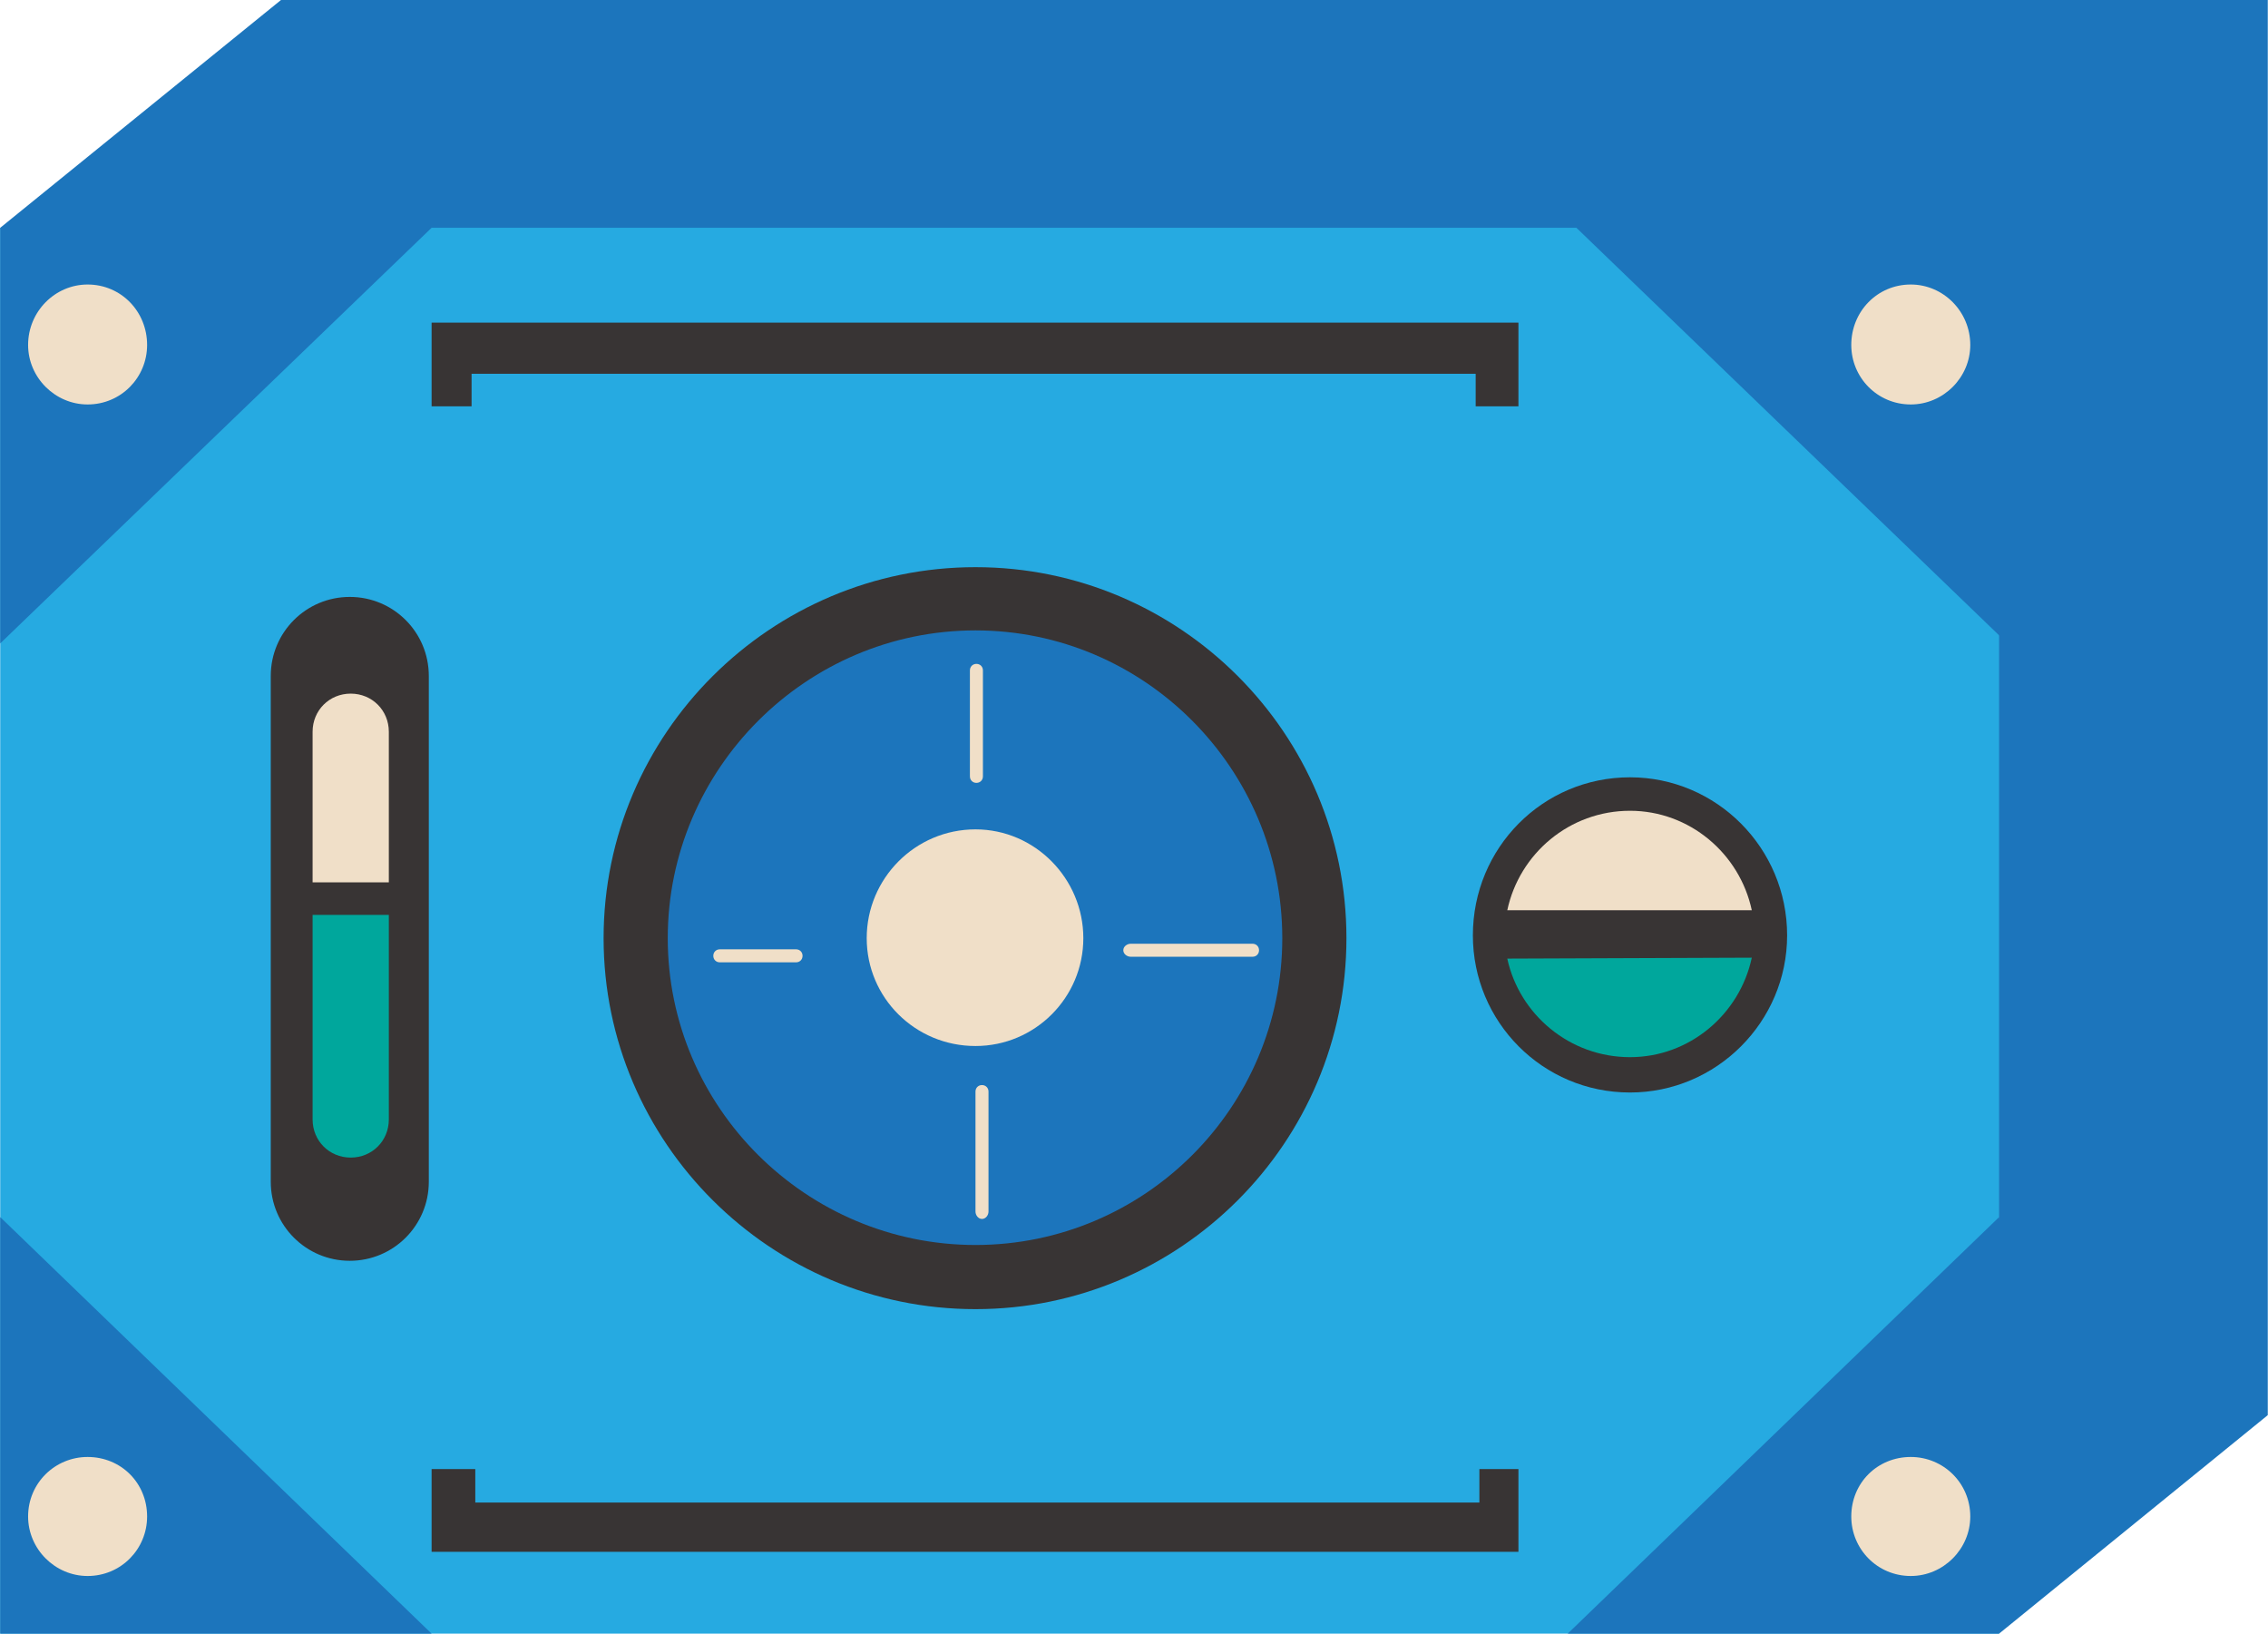 <?xml version="1.0" encoding="UTF-8"?>
<!DOCTYPE svg PUBLIC "-//W3C//DTD SVG 1.1//EN" "http://www.w3.org/Graphics/SVG/1.1/DTD/svg11.dtd">
<!-- Creator: CorelDRAW X7 -->
<svg xmlns="http://www.w3.org/2000/svg" xml:space="preserve" width="2.663in" height="1.918in" version="1.1" style="shape-rendering:geometricPrecision; text-rendering:geometricPrecision; image-rendering:optimizeQuality; fill-rule:evenodd; clip-rule:evenodd"
viewBox="0 0 2439 1757"
 xmlns:xlink="http://www.w3.org/1999/xlink">
 <defs>
  <style type="text/css">
   <![CDATA[
    .fil4 {fill:#00A79C;fill-rule:nonzero}
    .fil0 {fill:#1C75BC;fill-rule:nonzero}
    .fil1 {fill:#26AAE1;fill-rule:nonzero}
    .fil2 {fill:#383434;fill-rule:nonzero}
    .fil3 {fill:#F0DFC8;fill-rule:nonzero}
   ]]>
  </style>
 </defs>
 <g id="OBJECTS">

  <polygon class="fil0" points="2439,0 302,0 0,245 1039,753 2148,245 1794,931 2150,1757 2439,1522 "/>
  <polygon class="fil1" points="2150,1757 0,1757 0,245 2150,245 "/>
  <polygon class="fil0" points="464,245 0,692 0,245 449,232 "/>
  <path class="fil2" d="M376 642c-47,0 -85,38 -85,85l0 544c0,47 38,85 85,85 47,0 85,-38 85,-85l0 -544c0,-47 -38,-85 -85,-85z"/>
  <path class="fil3" d="M336 949l0 -162c0,-23 18,-41 41,-41 23,0 41,18 41,41l0 162 -82 0z"/>
  <path class="fil4" d="M418 984l0 220c0,23 -18,41 -41,41 -23,0 -41,-18 -41,-41l0 -220 82 0z"/>
  <path class="fil3" d="M158 371c0,35 -28,64 -64,64 -35,0 -64,-29 -64,-64 0,-36 29,-65 64,-65 36,0 64,29 64,65z"/>
  <polygon class="fil0" points="1685,235 2159,692 2159,235 1701,235 "/>
  <path class="fil3" d="M1991 371c0,35 28,64 64,64 35,0 64,-29 64,-64 0,-36 -29,-65 -64,-65 -36,0 -64,29 -64,65z"/>
  <polygon class="fil0" points="464,1757 0,1309 0,1757 449,1757 "/>
  <path class="fil3" d="M158 1631c0,-36 -28,-64 -64,-64 -35,0 -64,28 -64,64 0,35 29,64 64,64 36,0 64,-29 64,-64z"/>
  <polygon class="fil0" points="1686,1757 2150,1309 2176,1528 2150,1757 1701,1757 "/>
  <path class="fil3" d="M1991 1631c0,-36 28,-64 64,-64 35,0 64,28 64,64 0,35 -29,64 -64,64 -36,0 -64,-29 -64,-64z"/>
  <polygon class="fil2" points="1633,437 464,437 464,347 1633,347 "/>
  <polygon class="fil1" points="1587,402 507,402 507,445 1587,445 "/>
  <polygon class="fil2" points="464,1580 1633,1580 1633,1669 464,1669 "/>
  <polygon class="fil1" points="511,1616 1591,1616 1591,1563 511,1563 "/>
  <path class="fil2" d="M1922 1006c0,93 -76,169 -169,169 -94,0 -169,-76 -169,-169 0,-94 75,-170 169,-170 93,0 169,76 169,170z"/>
  <path class="fil3" d="M1621 979c13,-61 67,-107 132,-107 64,0 118,46 131,107l-263 0z"/>
  <path class="fil4" d="M1884 1030c-13,61 -67,107 -131,107 -65,0 -119,-46 -132,-106l263 -1z"/>
  <path class="fil0" d="M1412 1009c0,196 -159,355 -355,355 -196,0 -354,-159 -354,-355 0,-196 158,-355 354,-355 196,0 355,159 355,355z"/>
  <path class="fil2" d="M1049 1408c-220,0 -400,-179 -400,-399 0,-220 180,-399 400,-399 220,0 399,179 399,399 0,220 -179,399 -399,399zm0 -730l0 0c-182,0 -331,149 -331,331 0,182 149,330 331,330 182,0 330,-148 330,-330 0,-182 -148,-331 -330,-331z"/>
  <path class="fil3" d="M1049 892c-65,0 -117,53 -117,117 0,64 52,116 117,116 64,0 116,-52 116,-116 0,-64 -52,-117 -116,-117zm8 -57l0 0 0 -114c0,-4 -3,-7 -7,-7 -4,0 -7,3 -7,7l0 114c0,4 3,7 7,7 4,0 7,-3 7,-7zm6 468l0 0 0 -129c0,-4 -3,-7 -7,-7 -4,0 -7,3 -7,7l0 129c0,4 3,8 7,8 4,0 7,-4 7,-8zm-200 -275l0 0c0,-4 -3,-7 -7,-7l-82 0c-4,0 -7,3 -7,7 0,4 3,7 7,7l82 0c4,0 7,-3 7,-7zm491 -6l0 0c0,-4 -3,-7 -7,-7l-131 0c-4,0 -8,3 -8,7 0,4 4,7 8,7l131 0c4,0 7,-3 7,-7z"/>
 </g>
</svg>
